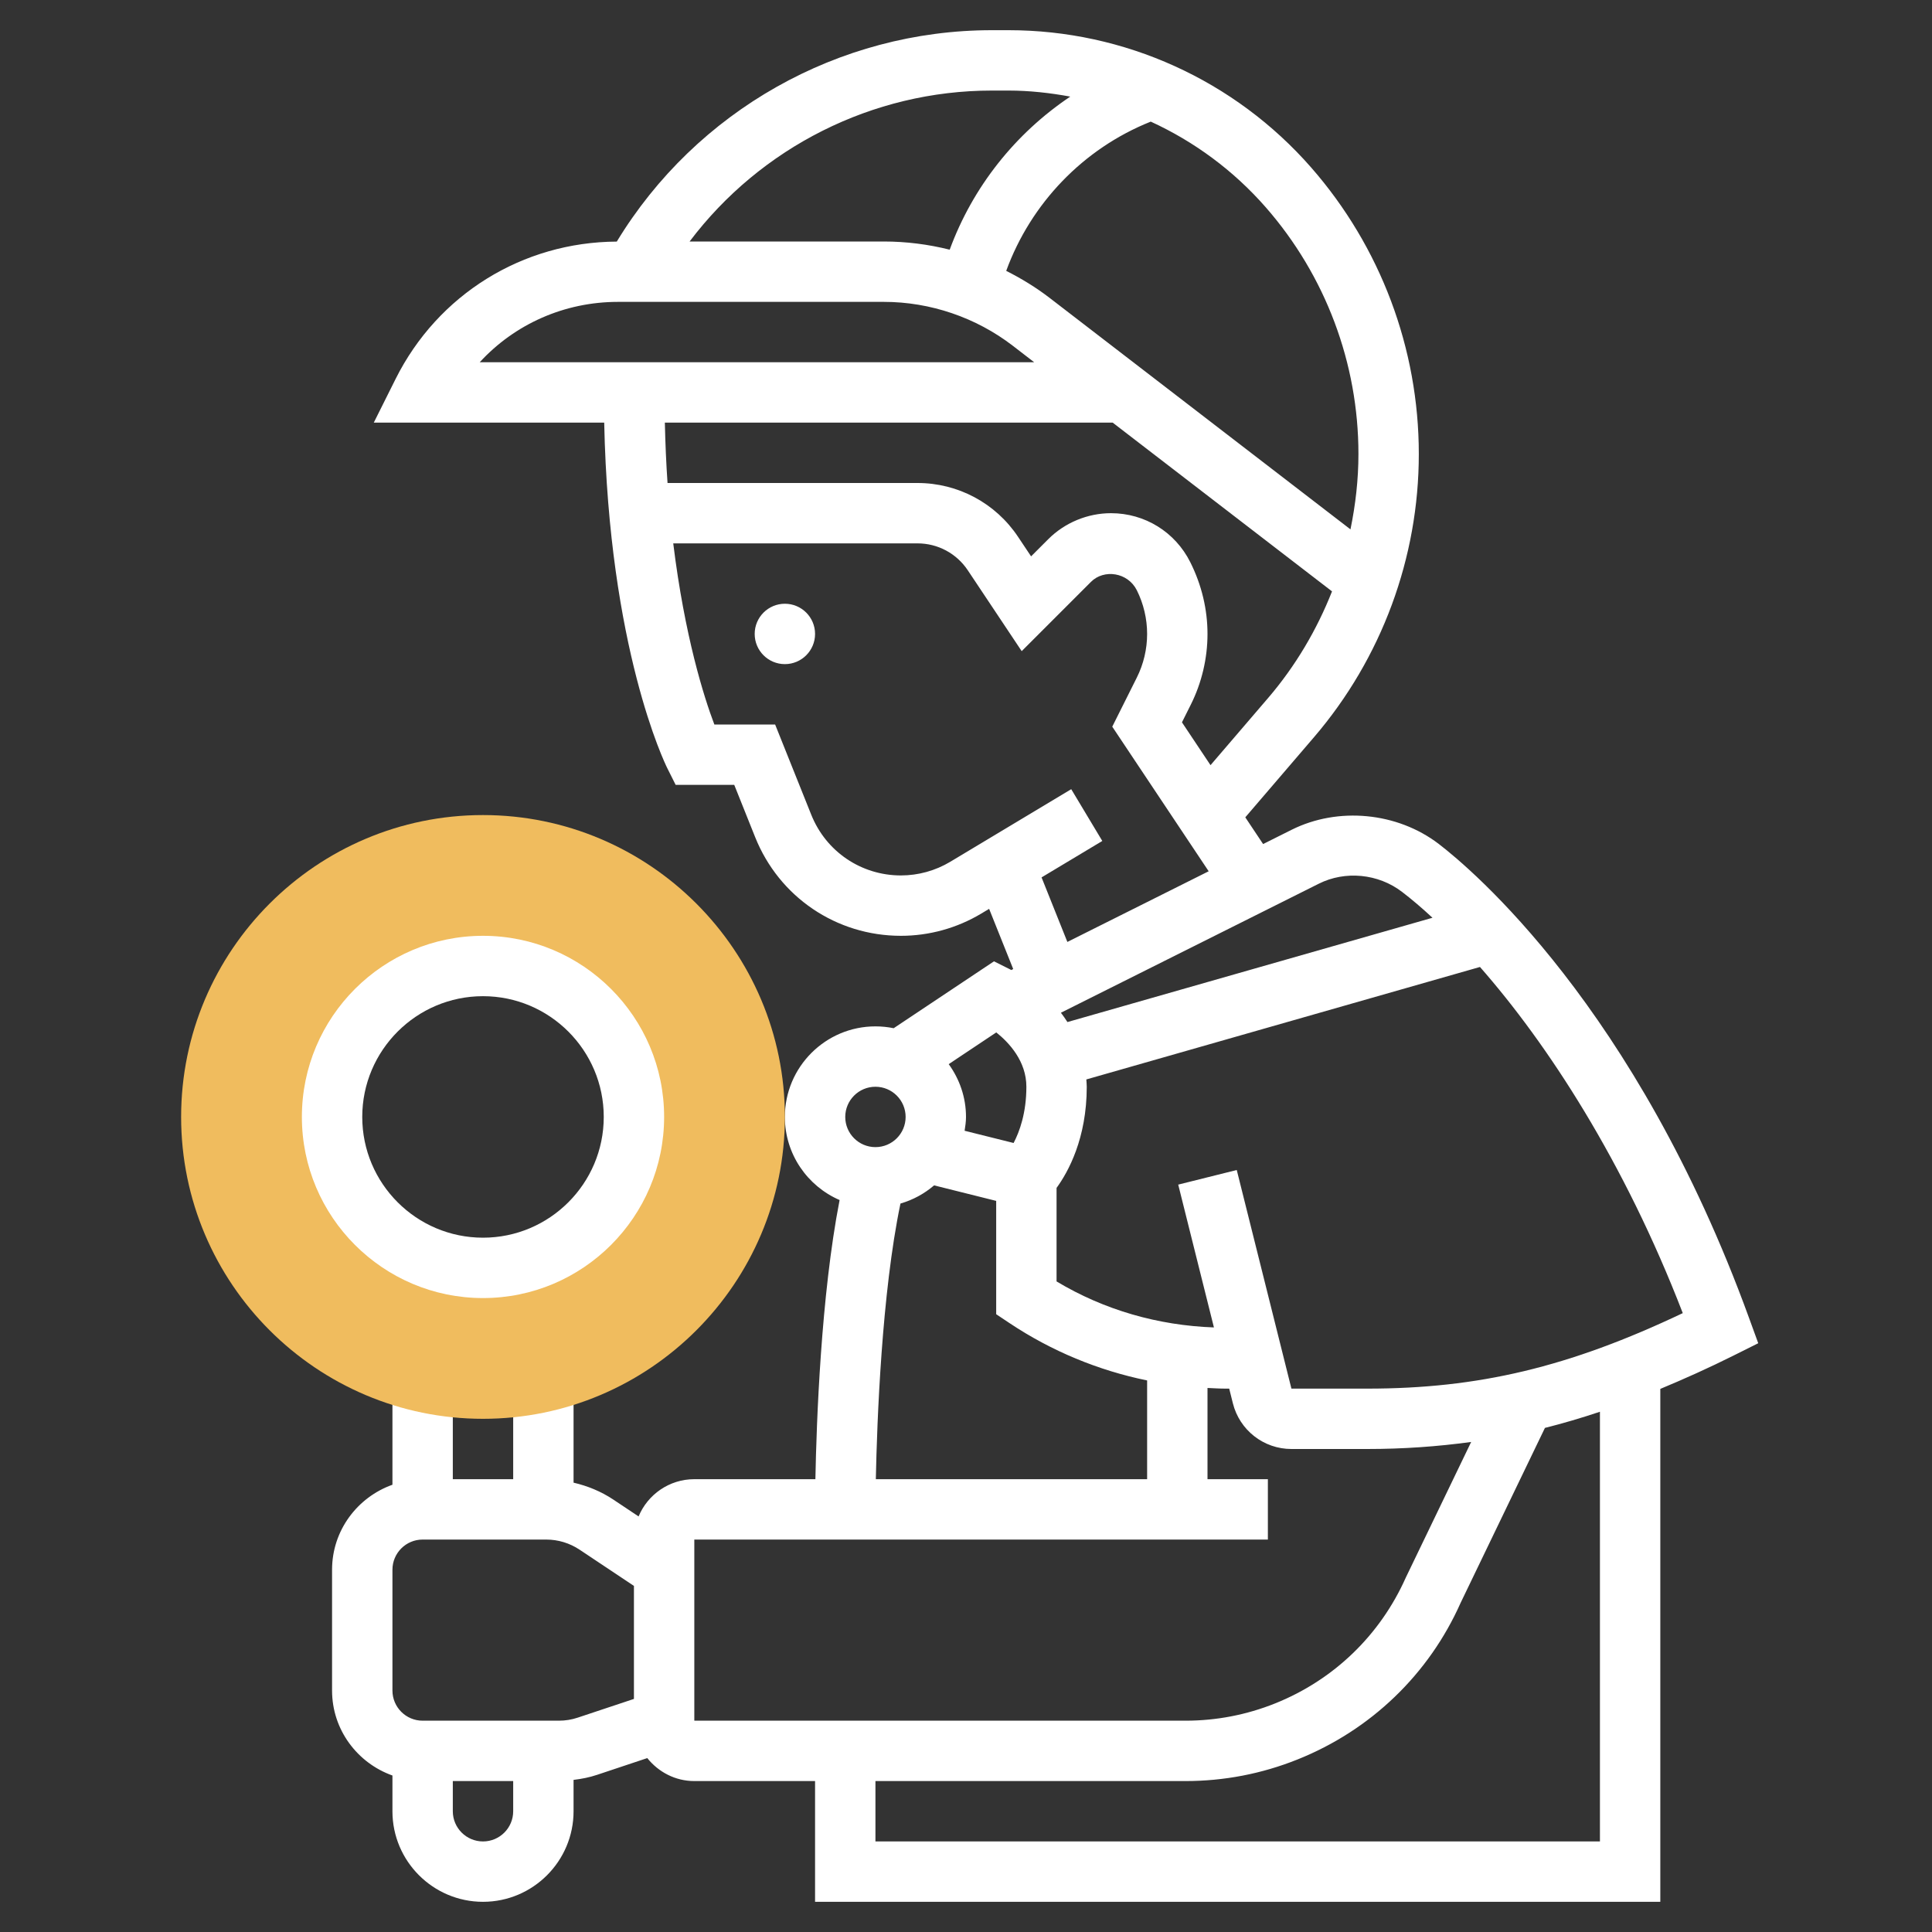 <svg id="_x33_0" enable-background="new 0 0 64 64" height="512" viewBox="0 0 64 64" width="512" xmlns="http://www.w3.org/2000/svg"><rect x="0" y="0" width="64" height="64" fill="#333333" stroke="none"/><g><g><circle cx="26" cy="21" r="1" fill="#fff" /><path d="m58.244 44.496-.305-.838c-3.752-10.319-9.22-14.89-10.278-15.701-1.377-1.054-3.337-1.236-4.869-.472l-.95.475-.59-.885 2.279-2.658c2.236-2.61 3.469-5.94 3.469-9.378 0-3.492-1.267-6.862-3.565-9.489-2.531-2.892-6.185-4.55-10.026-4.55h-.553c-5.076 0-9.797 2.676-12.424 7.003-3.124.015-5.929 1.753-7.327 4.55l-.723 1.447h7.633c.157 7.474 2.008 11.283 2.09 11.447l.277.553h1.941l.692 1.73c.795 1.987 2.69 3.27 4.829 3.27.937 0 1.857-.255 2.662-.737l.26-.156.798 1.994-.064.032c-.027-.014-.046-.024-.053-.028l-.52-.26-3.323 2.216c-.195-.04-.397-.061-.604-.061-1.654 0-3 1.346-3 3 0 1.233.748 2.292 1.813 2.753-.617 3.161-.766 7.354-.802 9.247h-4.011c-.831 0-1.545.51-1.846 1.234l-.844-.563c-.402-.267-.847-.448-1.31-.556v-3.338h-2v3.223h-2v-3.223h-2v3.407c-1.161.414-2 1.514-2 2.816v4c0 1.302.839 2.402 2 2.816v1.184c0 1.654 1.346 3 3 3s3-1.346 3-3v-1.039c.265-.032.526-.082.778-.167l1.664-.555c.368.46.926.761 1.558.761h4v4h28v-16.991c.793-.33 1.6-.691 2.447-1.115zm-42.244 16.504c-.552 0-1-.448-1-1v-1h2v1c0 .552-.448 1-1 1zm3.144-4.103c-.203.069-.415.103-.631.103h-4.513c-.552 0-1-.448-1-1v-4c0-.552.448-1 1-1h4.092c.396 0 .779.116 1.109.336l1.799 1.199v3.744zm24.543-27.623c.872-.438 1.969-.335 2.758.271.318.243.655.53 1.008.857l-12.093 3.455c-.069-.108-.141-.211-.216-.309zm-1.758-22.408c1.98 2.263 3.071 5.165 3.071 8.173 0 .845-.096 1.68-.264 2.497l-9.969-7.67c-.449-.345-.932-.64-1.435-.893.815-2.232 2.548-4.047 4.778-4.94l.011-.004c1.438.659 2.741 1.618 3.808 2.837zm-9.073-3.866h.553c.692 0 1.375.077 2.045.2-1.825 1.223-3.232 2.996-3.994 5.071-.711-.178-1.444-.271-2.181-.271h-6.435c2.35-3.115 6.057-5 10.012-5zm-12.384 7h8.808c1.535 0 3.051.516 4.268 1.452l.711.548h-18.368c1.16-1.262 2.803-2 4.581-2zm16.387 4 7.266 5.59c-.503 1.274-1.208 2.47-2.112 3.526l-1.913 2.231-.946-1.419.293-.586c.362-.724.553-1.533.553-2.342s-.191-1.618-.57-2.376c-.501-1.002-1.508-1.624-2.627-1.624-.773 0-1.53.313-2.077.86l-.57.57-.433-.649c-.744-1.115-1.988-1.781-3.328-1.781h-8.282c-.044-.632-.073-1.299-.089-2zm-2.356 15.065 2.012-1.207-1.029-1.715-4.008 2.405c-.495.296-1.059.452-1.634.452-1.316 0-2.482-.79-2.971-2.013l-1.196-2.987h-2.013c-.344-.902-.984-2.927-1.362-6h8.093c.67 0 1.292.333 1.664.891l1.786 2.679 2.295-2.295c.427-.429 1.218-.321 1.519.278.223.447.341.947.341 1.447s-.118 1-.342 1.447l-.813 1.625 3.194 4.79-4.681 2.341zm-1.5 5.135c.426.34.997.954.997 1.8 0 .87-.227 1.489-.423 1.863l-1.623-.405c.023-.15.046-.301.046-.458 0-.654-.216-1.256-.573-1.749zm-4.003 1.8c.552 0 1 .448 1 1s-.448 1-1 1-1-.448-1-1 .448-1 1-1zm.829 3.869c.417-.121.793-.327 1.114-.602l2.057.514v3.754l.445.297c1.394.929 2.938 1.565 4.555 1.897v3.271h-8.987c.039-1.91.195-6.163.816-9.131zm-6.829 11.131h19v-2h-2v-3.022c.202.009.403.022.605.022h.114l.121.484c.223.893 1.021 1.516 1.941 1.516h2.511c1.192 0 2.326-.081 3.442-.233l-2.163 4.488c-.852 1.914-2.391 3.396-4.334 4.174-.948.379-1.946.571-2.968.571h-16.269zm30 10h-24v-2h10.269c1.278 0 2.526-.24 3.71-.714 2.431-.972 4.355-2.825 5.406-5.19l2.793-5.795c.603-.151 1.21-.33 1.822-.535zm-7.708-15h-2.512l-1.811-7.242-1.939.484 1.183 4.731c-1.845-.066-3.631-.575-5.213-1.524v-3.098c.386-.53 1-1.64 1-3.351 0-.083-.009-.161-.014-.242l13.04-3.726c2.24 2.552 4.773 6.43 6.718 11.467-3.775 1.793-6.773 2.501-10.452 2.501z" fill="#fff"/></g><g><g><path d="m16 47c-5.514 0-10-4.486-10-10s4.486-10 10-10 10 4.486 10 10-4.486 10-10 10zm0-15c-2.757 0-5 2.243-5 5s2.243 5 5 5 5-2.243 5-5-2.243-5-5-5z" fill="#f0bc5e"/></g></g><g><path d="m16 43c-3.309 0-6-2.691-6-6s2.691-6 6-6 6 2.691 6 6-2.691 6-6 6zm0-10c-2.206 0-4 1.794-4 4s1.794 4 4 4 4-1.794 4-4-1.794-4-4-4z" fill="#fff"/></g></g></svg>